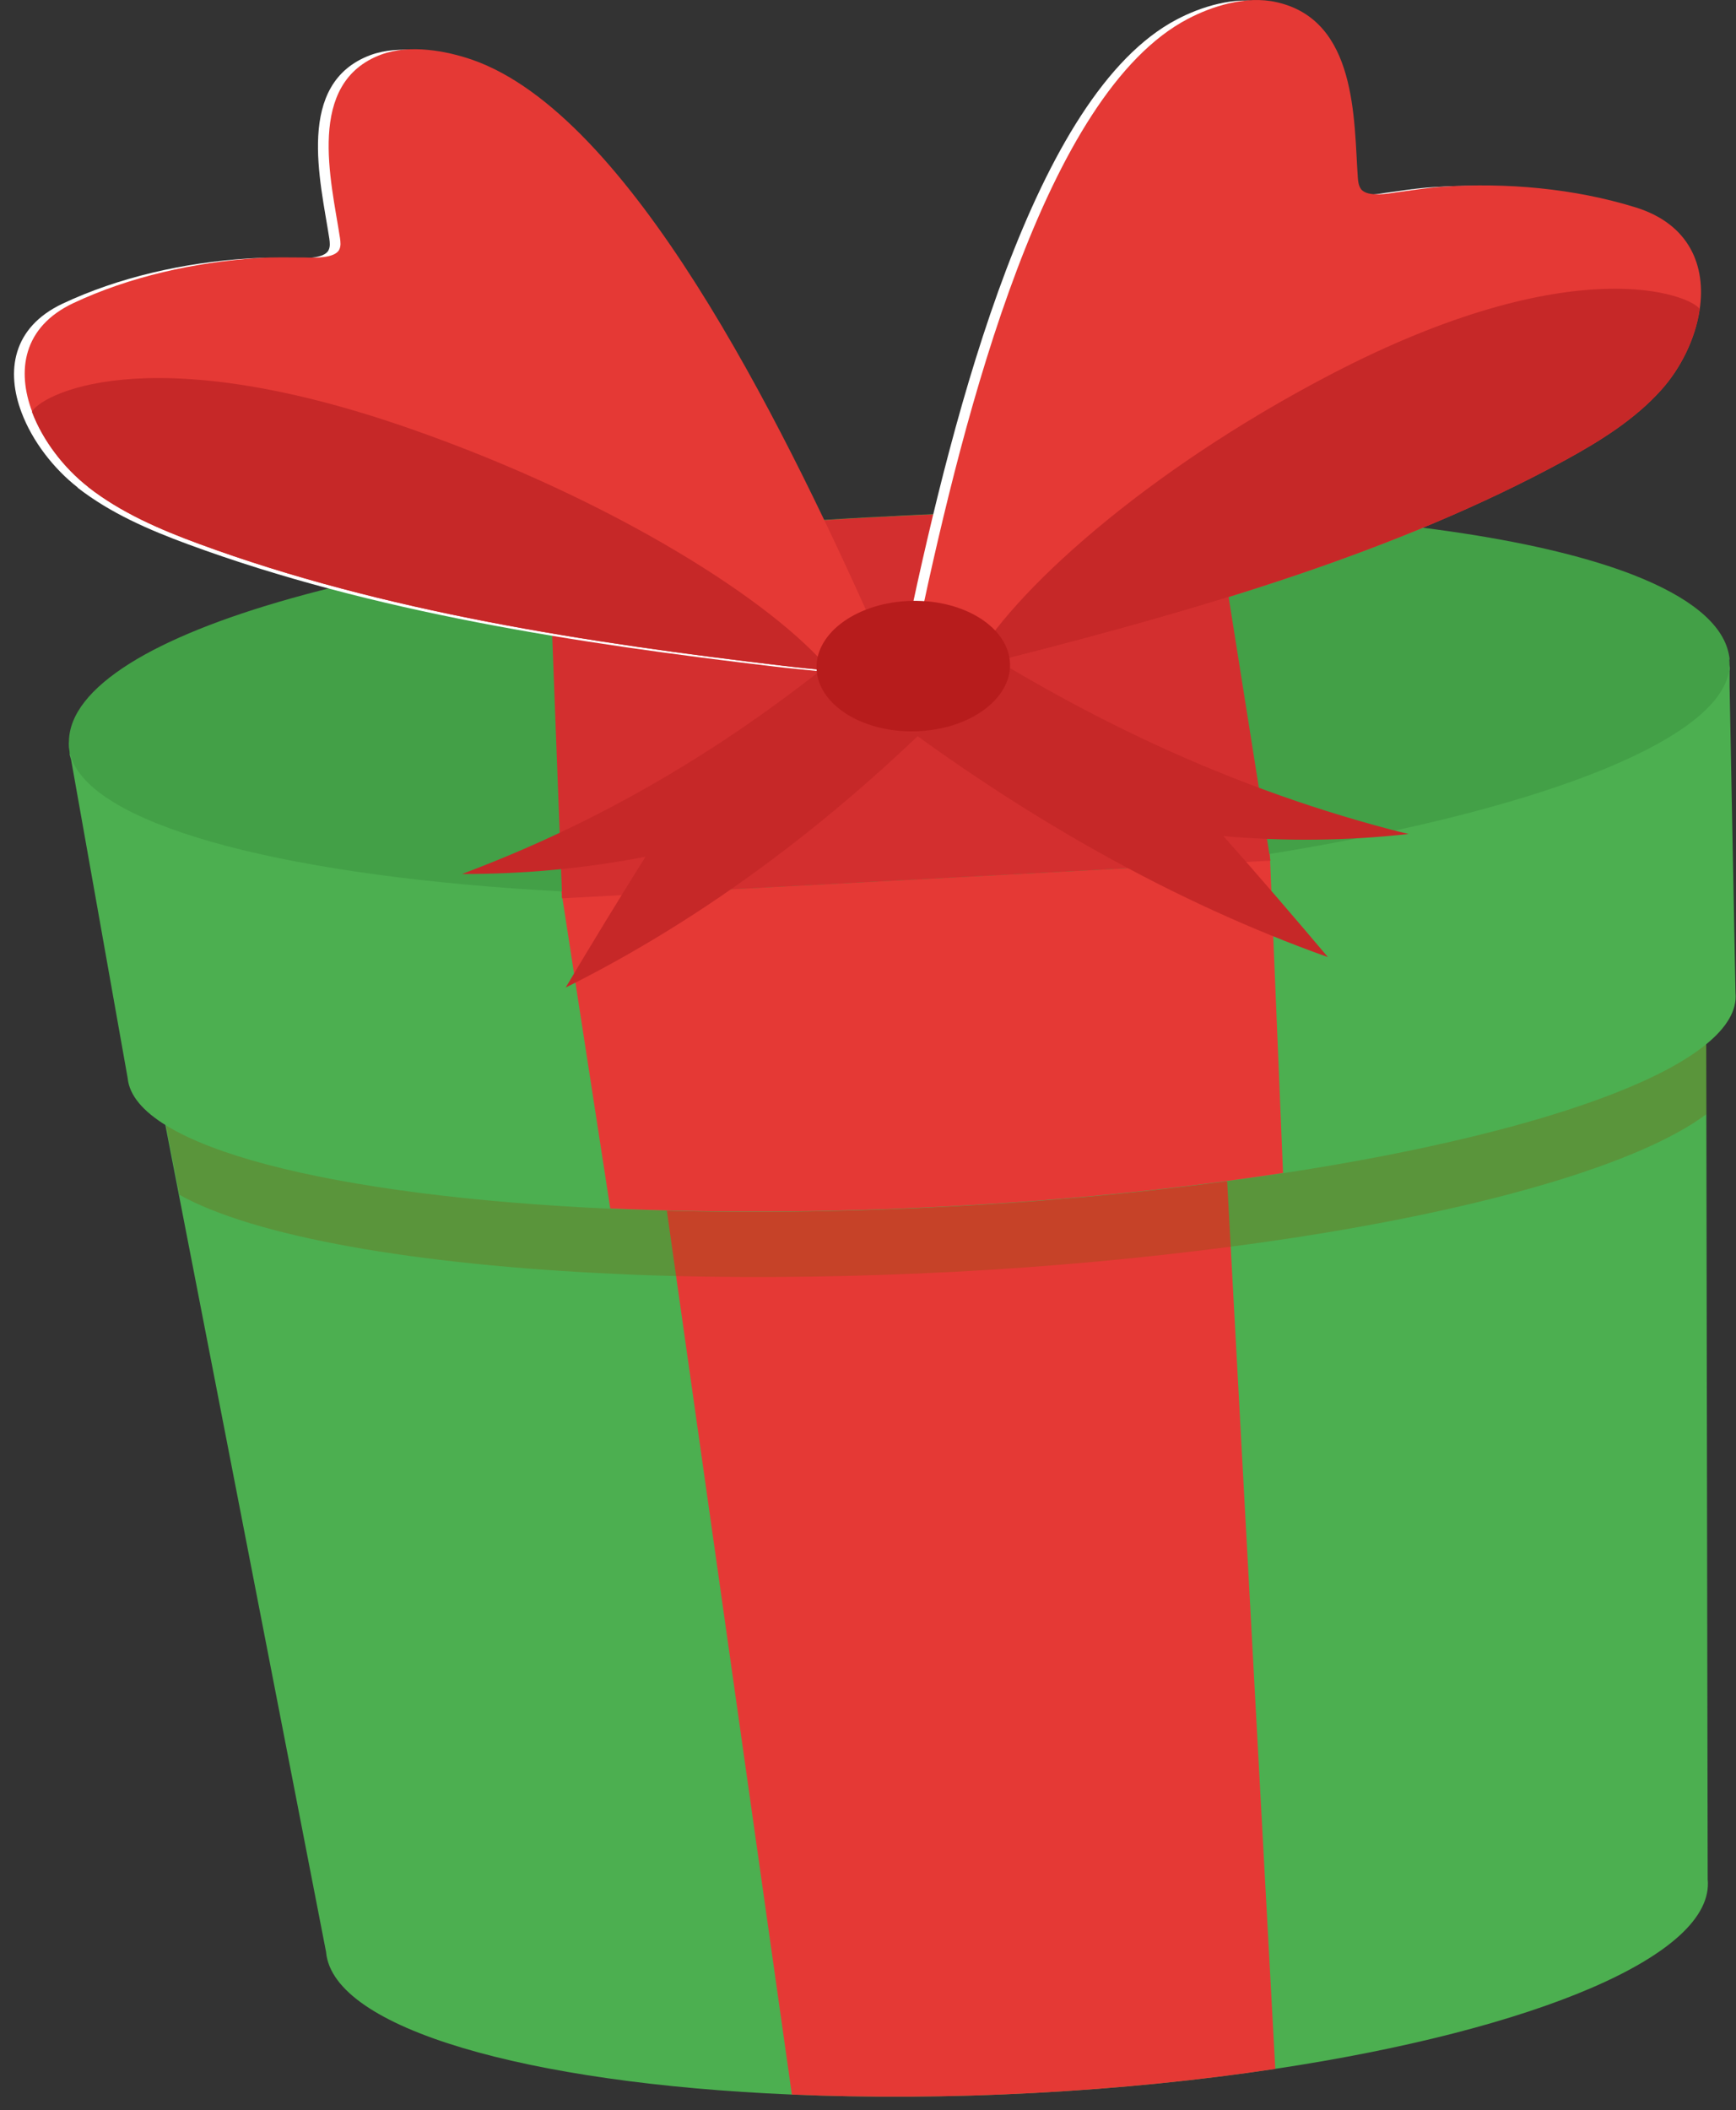 <svg width="65" height="79" viewBox="0 0 65 79" fill="none" xmlns="http://www.w3.org/2000/svg">
<rect x="0" y="0" width="65" height="79" fill="#333333" stroke="none"/>
<path d="M63.88 34.44V37.429L63.89 41.709L63.94 70.34C63.94 70.34 63.94 70.34 63.94 70.35C64.22 73.189 57.46 75.99 47.73 77.45C44.94 77.87 41.91 78.18 38.72 78.35C35.54 78.519 32.47 78.529 29.63 78.409C19.72 77.99 12.49 75.939 12.21 73.09C12.21 73.09 12.21 73.09 12.21 73.079L6.7 44.739L5.88 40.51L5.3 37.55L63.86 34.45L63.88 34.44Z" fill="#4CAF50"/>
<path d="M45.47 35.42L47.75 77.45C44.96 77.87 41.93 78.18 38.74 78.35C35.56 78.52 32.49 78.53 29.65 78.41L23.73 36.57L45.46 35.42H45.47Z" fill="#E53935"/>
<path opacity="0.3" d="M63.89 37.43V41.71C61.44 43.54 55.73 45.23 48.28 46.36C47.56 46.47 46.83 46.57 46.08 46.67C42.87 47.09 39.39 47.42 35.74 47.61C32.09 47.8 28.58 47.85 25.32 47.77C24.56 47.75 23.82 47.73 23.09 47.69C15.49 47.35 9.51 46.28 6.72 44.73L5.9 40.5C8.47 42.19 14.68 43.37 22.7 43.73C23.37 43.76 24.06 43.78 24.76 43.8C28.07 43.89 31.64 43.84 35.35 43.65C39.06 43.45 42.6 43.12 45.86 42.69C46.55 42.6 47.22 42.5 47.89 42.4C55.75 41.2 61.68 39.38 63.89 37.44V37.43Z" fill="#7E570C"/>
<path d="M64.77 24.959C64.77 25.019 64.77 25.069 64.76 25.129V25.699L64.98 37.169C65.23 39.759 58.28 42.359 48.04 43.919C44.24 44.499 40 44.939 35.5 45.169C31 45.409 26.72 45.419 22.85 45.249C12.42 44.779 5.03 42.939 4.78 40.359L2.76 28.989L2.66 28.429C2.64 28.369 2.63 28.319 2.61 28.259C2.62 27.249 3.4 26.259 4.9 25.319C7.67 23.739 12.74 22.309 19.15 21.269C23.19 20.619 27.76 20.119 32.63 19.849C32.76 19.849 32.9 19.839 33.03 19.829C33.16 19.829 33.3 19.819 33.43 19.809C33.5 19.809 33.56 19.809 33.63 19.809C38.42 19.579 42.98 19.589 47.05 19.809C53.09 20.129 58.07 20.919 61.19 22.029C63.31 22.859 64.54 23.859 64.77 24.989V24.959Z" fill="#4CAF50"/>
<path d="M47.04 19.78L48.04 43.91C44.24 44.49 40 44.93 35.5 45.16C31 45.4 26.72 45.41 22.85 45.24L19.15 21.25C23.19 20.6 27.76 20.1 32.63 19.83C32.76 19.83 32.9 19.82 33.03 19.81C33.16 19.81 33.3 19.8 33.43 19.79C33.5 19.79 33.56 19.79 33.63 19.79C38.42 19.56 42.98 19.57 47.05 19.79L47.04 19.78Z" fill="#E53935"/>
<path d="M64.75 24.689C64.77 24.869 64.75 25.04 64.72 25.22C64.13 27.84 57.31 30.399 47.53 31.97C46.67 32.109 45.79 32.239 44.89 32.359L23.73 33.48C22.81 33.45 21.91 33.419 21.04 33.37C11.05 32.84 3.81 31.029 2.72 28.5C2.65 28.329 2.6 28.16 2.58 27.98C2.58 27.91 2.57 27.84 2.58 27.77C2.59 26.759 3.37 25.77 4.87 24.829C7.67 23.079 13 21.529 20.56 20.48C24.09 19.989 28.11 19.599 32.59 19.36C32.72 19.36 32.86 19.349 32.99 19.34C33.12 19.34 33.26 19.329 33.39 19.32C33.46 19.32 33.52 19.32 33.59 19.309C37.97 19.09 41.96 19.059 45.51 19.169C52.57 19.41 57.9 20.259 61.15 21.52C63.27 22.349 64.5 23.349 64.73 24.48C64.74 24.549 64.76 24.619 64.76 24.689H64.75Z" fill="#43A047"/>
<path d="M47.57 32.219L21.04 33.629V33.379L20.55 20.489C24.08 19.999 28.1 19.609 32.58 19.369C32.71 19.369 32.85 19.359 32.98 19.349C33.11 19.349 33.25 19.339 33.38 19.329C33.45 19.329 33.51 19.329 33.58 19.319C37.96 19.099 41.95 19.069 45.5 19.179L47.53 31.979L47.57 32.229V32.219Z" fill="#D32F2F"/>
<path d="M2.91 18.259C4.13 19.209 5.58 19.839 7.05 20.379C13.97 22.929 21.67 24.089 28.97 24.949C29.54 25.019 30.12 25.069 30.69 25.129C31.23 25.179 31.77 25.229 32.31 25.279C32.42 25.279 32.54 25.299 32.64 25.249C32.65 25.249 32.66 25.239 32.67 25.229C33.07 24.959 32.33 23.549 32.2 23.239C28.78 15.629 23.18 4.319 17.29 2.259C16.31 1.919 14.95 1.669 13.88 2.059C11.04 3.109 12 6.779 12.33 8.929C12.35 9.079 12.37 9.229 12.3 9.369C12.13 9.699 11.34 9.669 11.02 9.659C10.43 9.659 9.85 9.639 9.27 9.679C6.89 9.829 4.44 10.379 2.34 11.369C0.46 12.259 0.22 13.899 0.81 15.449C1.21 16.509 2 17.539 2.91 18.249V18.259Z" fill="white"/>
<path d="M3.31 18.24C4.53 19.19 5.98 19.82 7.45 20.36C14.37 22.91 22.07 24.07 29.37 24.93C29.94 25 30.52 25.05 31.09 25.11C31.63 25.16 32.17 25.21 32.71 25.26C32.82 25.26 32.94 25.28 33.04 25.23C33.05 25.23 33.06 25.22 33.07 25.21C33.47 24.94 32.73 23.53 32.6 23.22C29.18 15.61 23.58 4.3 17.69 2.24C16.71 1.9 15.35 1.65 14.28 2.04C11.44 3.09 12.4 6.76 12.73 8.91C12.75 9.06 12.77 9.21 12.7 9.35C12.53 9.68 11.74 9.65 11.42 9.64C10.83 9.64 10.25 9.62 9.67 9.66C7.29 9.81 4.84 10.36 2.74 11.35C0.86 12.24 0.62 13.88 1.21 15.43C1.61 16.49 2.4 17.52 3.31 18.23V18.24Z" fill="#E53935"/>
<path d="M3.31 18.239C4.53 19.189 5.98 19.819 7.45 20.359C14.37 22.909 22.07 24.069 29.37 24.929C29.94 24.999 30.52 25.049 31.09 25.109C28.99 22.559 23.05 18.739 15.39 16.059C5.31 12.529 1.41 14.879 1.2 15.419C1.2 15.419 1.2 15.419 1.2 15.429C1.6 16.489 2.39 17.519 3.3 18.229L3.31 18.239Z" fill="#C62828"/>
<path d="M61.78 14.629C60.79 15.729 59.49 16.539 58.17 17.259C51.92 20.669 44.58 22.809 37.58 24.599C37.03 24.739 36.48 24.869 35.93 24.999C35.41 25.119 34.89 25.239 34.36 25.349C34.25 25.369 34.14 25.399 34.03 25.369C34.02 25.369 34 25.369 33.99 25.359C33.54 25.149 33.95 23.659 34.02 23.339C35.71 15.399 38.72 3.529 44.06 0.729C44.95 0.259 46.24 -0.161 47.38 0.099C50.41 0.769 50.28 4.509 50.43 6.669C50.44 6.819 50.46 6.969 50.55 7.099C50.79 7.409 51.56 7.269 51.88 7.219C52.46 7.139 53.03 7.049 53.61 7.009C55.99 6.849 58.52 7.069 60.82 7.779C62.87 8.409 63.47 9.999 63.23 11.599C63.07 12.699 62.52 13.809 61.78 14.629Z" fill="white"/>
<path d="M62.19 14.61C61.2 15.71 59.9 16.52 58.58 17.24C52.33 20.65 44.99 22.79 37.99 24.58C37.44 24.72 36.89 24.85 36.34 24.98C35.82 25.1 35.3 25.22 34.77 25.33C34.66 25.35 34.55 25.38 34.44 25.35C34.43 25.35 34.41 25.35 34.4 25.34C33.95 25.13 34.36 23.64 34.43 23.32C36.12 15.38 39.13 3.51 44.47 0.71C45.36 0.24 46.65 -0.18 47.79 0.08C50.82 0.75 50.69 4.49 50.84 6.65C50.85 6.8 50.87 6.95 50.96 7.08C51.2 7.39 51.97 7.25 52.29 7.2C52.87 7.12 53.44 7.03 54.02 6.99C56.4 6.83 58.93 7.05 61.23 7.76C63.28 8.39 63.88 9.98 63.64 11.58C63.48 12.68 62.93 13.79 62.19 14.61Z" fill="#E53935"/>
<path d="M62.19 14.61C61.2 15.71 59.9 16.52 58.58 17.24C52.33 20.65 44.99 22.79 37.99 24.58C37.44 24.72 36.89 24.85 36.34 24.98C37.84 22.2 42.85 17.66 49.8 14.03C58.96 9.25 63.32 11.06 63.64 11.57C63.64 11.57 63.64 11.57 63.64 11.58C63.48 12.68 62.93 13.79 62.19 14.61Z" fill="#C62828"/>
<path d="M27.17 27.669C27.17 27.669 27.13 27.7 27.11 27.709C24.32 29.549 21.45 31.059 18.5 32.249C18.1 32.41 17.7 32.569 17.3 32.719C19.64 32.719 21.93 32.51 24.17 32.069C23.17 33.669 22.17 35.3 21.18 36.969C26.44 34.349 31.44 30.619 36.17 25.77C35.3 24.66 34.45 23.64 33.61 22.689C31.51 24.549 29.37 26.209 27.17 27.669Z" fill="#C62828"/>
<path d="M41.98 27.26C41.98 27.26 42.03 27.28 42.05 27.3C45.17 28.83 48.31 30.02 51.46 30.89C51.89 31.01 52.31 31.12 52.74 31.22C50.42 31.48 48.11 31.5 45.81 31.3C47.12 32.78 48.42 34.29 49.72 35.83C44 33.79 38.33 30.62 32.7 26.33C33.35 25.14 33.99 24.04 34.63 23.01C37.07 24.63 39.51 26.05 41.97 27.26H41.98Z" fill="#C62828"/>
<path d="M37.81 24.74C37.94 26.08 36.43 27.26 34.43 27.37C32.43 27.48 30.71 26.47 30.58 25.13C30.45 23.79 31.96 22.61 33.96 22.5C35.96 22.39 37.68 23.4 37.81 24.74Z" fill="#B71C1C"/>
</svg>

